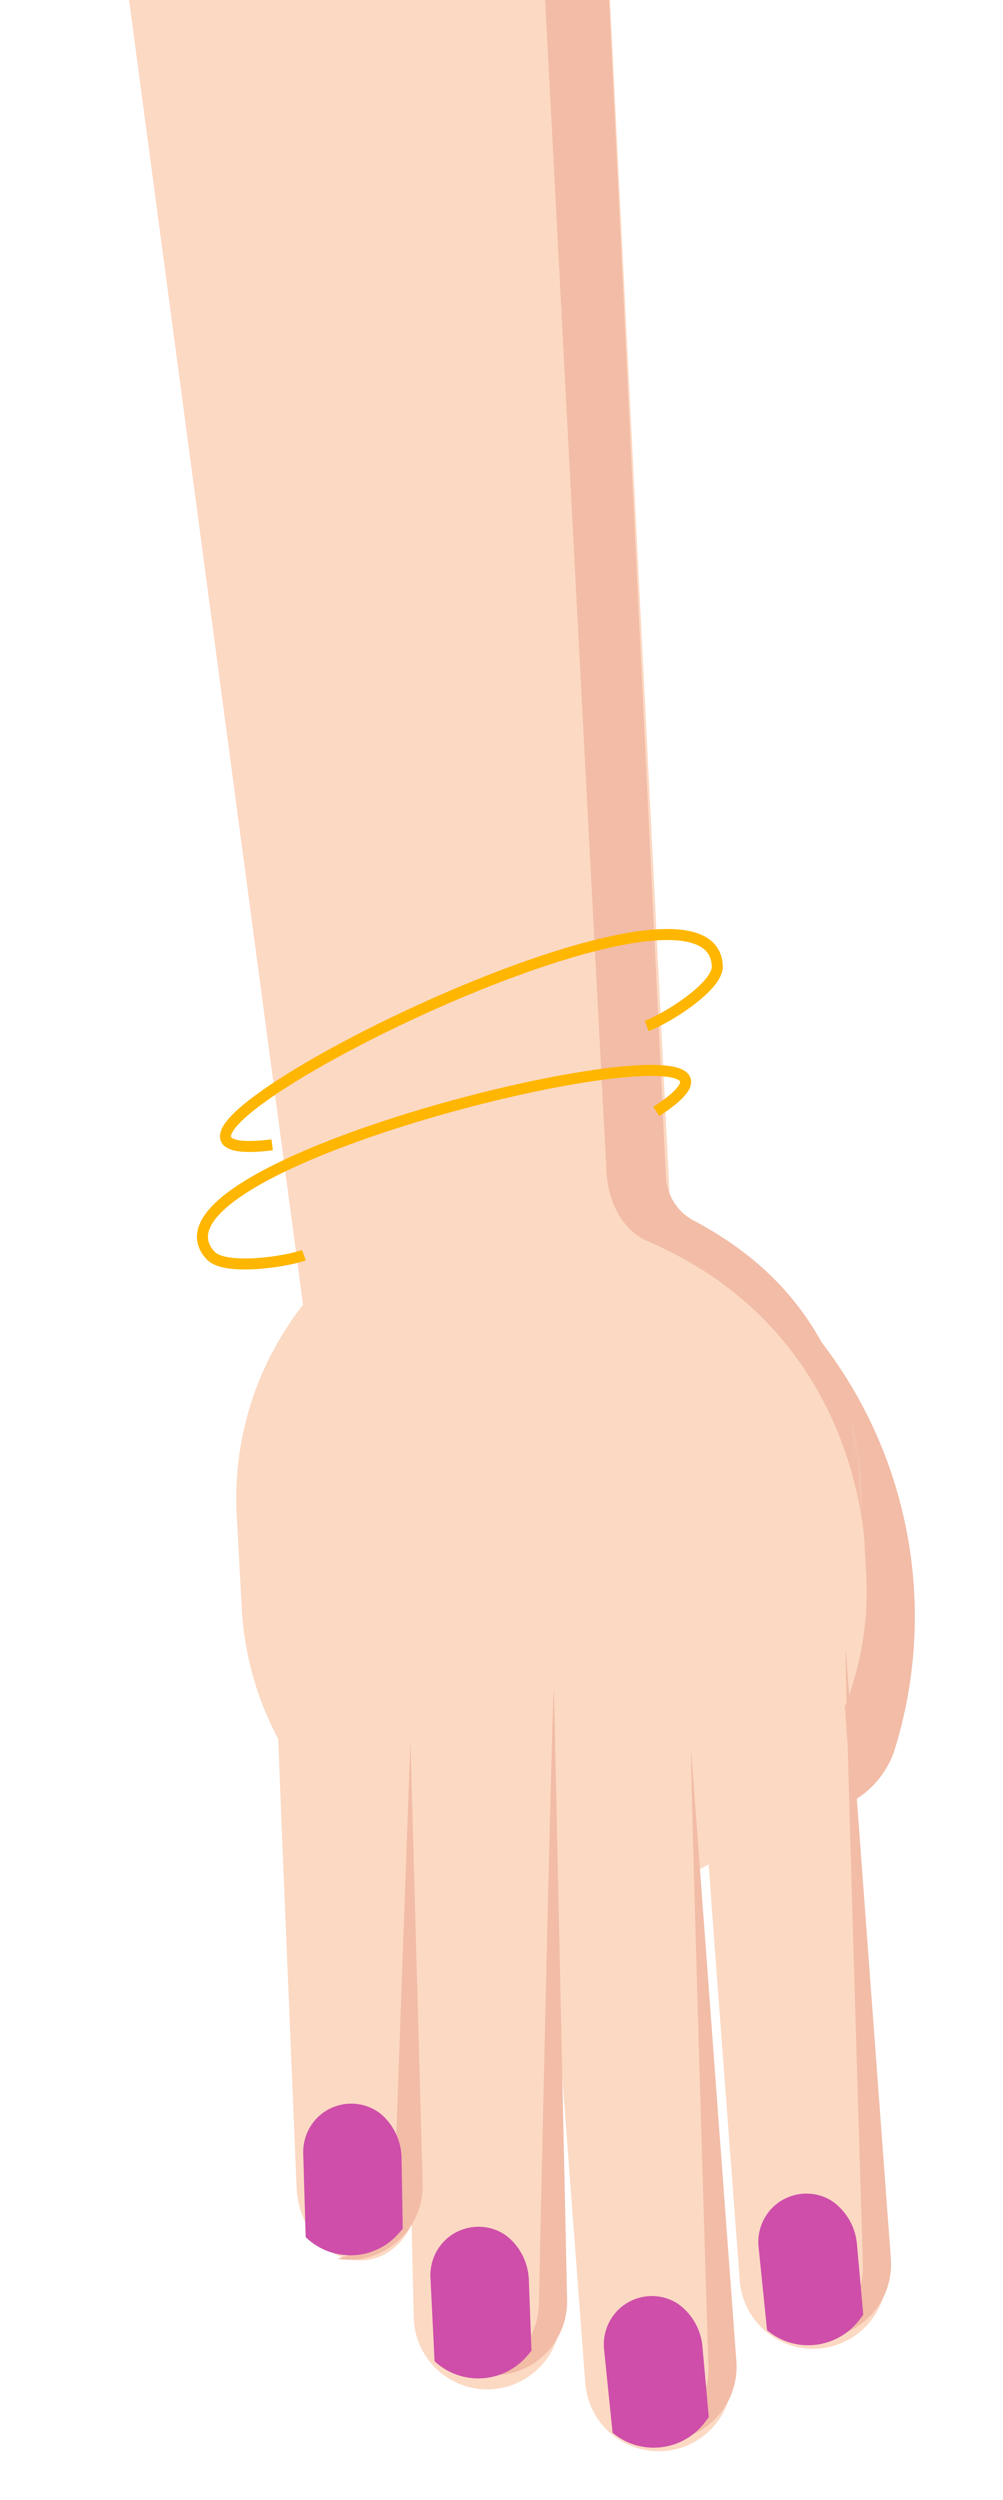 <svg xmlns="http://www.w3.org/2000/svg" width="155" height="386" fill="none" viewBox="0 0 155 386"><path fill="#F2BCA7" fill-rule="evenodd" d="M125.558 205.488L125.077 204.903C119.529 199.175 110.414 199.046 104.719 204.616C99.024 210.183 98.907 219.34 104.452 225.066L118.585 239.653L111.065 260.668C108.375 268.181 112.262 276.469 119.745 279.177C127.229 281.885 135.473 277.991 138.161 270.477C145.225 248.081 140.478 223.602 125.558 205.488" clip-rule="evenodd"/><path fill="#FCD9C3" fill-rule="evenodd" d="M81.185 183.071C54.569 185.074 34.628 208.372 36.647 235.114L37.41 249.244C39.433 275.986 62.642 296.039 89.262 294.035C115.878 292.033 135.817 268.735 133.798 241.992L133.033 227.864C131.014 201.12 107.8 181.067 81.185 183.071" clip-rule="evenodd"/><mask id="mask0_3_203" width="115" height="339" x="7" y="-108" maskUnits="userSpaceOnUse" style="mask-type:alpha"><path fill="#fff" fill-rule="evenodd" d="M121.912 221.882L42.16 230.264L7.569 -98.847L87.321 -107.229L121.912 221.882Z" clip-rule="evenodd"/></mask><g mask="url(#mask0_3_203)"><path fill="#FCD9C3" fill-rule="evenodd" d="M103.992 194.679L90.344 -78.461C88.674 -94.348 59.605 -104.316 43.791 -102.654C27.977 -100.992 8.923 -85.966 10.593 -70.079L46.725 200.698C48.395 216.587 62.568 228.119 78.382 226.457C94.196 224.795 105.662 210.568 103.992 194.679" clip-rule="evenodd"/></g><mask id="mask1_3_203" width="122" height="360" x="13" y="-109" maskUnits="userSpaceOnUse" style="mask-type:alpha"><path fill="#fff" fill-rule="evenodd" d="M134.754 241.891L50.296 250.768L13.484 -99.469L97.942 -108.346L134.754 241.891Z" clip-rule="evenodd"/></mask><g mask="url(#mask1_3_203)"><path fill="#F2BCA7" fill-rule="evenodd" d="M100.138 191.679C96.088 189.937 93.944 185.399 93.731 180.98L80.637 -68.767C78.967 -84.655 42.309 -93.823 26.495 -92.161C22.161 -91.705 18.173 -90.281 14.673 -88.163C19.186 -95.575 34.522 -101.68 43.791 -102.654C59.605 -104.316 88.675 -94.348 90.345 -78.461L102.905 181.699C103.044 184.582 104.709 187.158 107.254 188.501C121.516 196.029 134.94 210.022 133.798 241.992C133.798 241.992 134.831 206.6 100.138 191.679" clip-rule="evenodd"/></g><path fill="#FCD9C3" fill-rule="evenodd" d="M130.052 256.629C129.58 250.351 124.138 245.641 117.883 246.101C111.62 246.564 106.912 252.04 107.369 258.332L110.336 299.157C110.337 299.166 114.317 352.099 114.317 352.107C114.79 358.387 120.231 363.097 126.485 362.637C132.75 362.175 137.456 356.698 137 350.406L130.054 256.659C130.054 256.651 130.053 256.64 130.052 256.629" clip-rule="evenodd"/><path fill="#FCD9C3" fill-rule="evenodd" d="M106.177 272.449C105.705 266.171 100.264 261.461 94.008 261.921C87.745 262.384 83.037 267.86 83.495 274.152L86.461 314.977C86.462 314.986 90.442 367.919 90.443 367.927C90.915 374.207 96.357 378.917 102.611 378.458C108.875 377.995 113.582 372.518 113.125 366.227L106.18 272.479C106.179 272.471 106.178 272.46 106.177 272.449" clip-rule="evenodd"/><path fill="#FCD9C3" fill-rule="evenodd" d="M84.638 263.256C84.495 256.963 79.308 251.974 73.037 252.106C66.758 252.24 61.77 257.463 61.898 263.77L62.724 304.694C62.724 304.703 63.928 357.772 63.928 357.78C64.072 364.076 69.259 369.065 75.529 368.933C81.809 368.799 86.796 363.576 86.669 357.269L84.639 263.286C84.639 263.278 84.638 263.267 84.638 263.256" clip-rule="evenodd"/><path fill="#F2BCA7" fill-rule="evenodd" d="M133.336 349.117C133.336 349.117 130.255 248.731 130.726 255.009C130.727 255.019 130.728 255.03 130.729 255.039L137.674 348.786C138.131 355.078 133.425 360.554 127.16 361.017C126.43 361.071 125.712 361.048 125.01 360.966C130.144 359.55 133.738 354.652 133.336 349.117" clip-rule="evenodd"/><path fill="#F2BCA7" fill-rule="evenodd" d="M109.461 364.937C109.461 364.937 106.38 264.551 106.852 270.829C106.853 270.84 106.854 270.85 106.854 270.859L113.8 364.606C114.257 370.898 109.55 376.374 103.285 376.837C102.556 376.891 101.837 376.868 101.136 376.786C106.269 375.37 109.864 370.472 109.461 364.937" clip-rule="evenodd"/><path fill="#F2BCA7" fill-rule="evenodd" d="M83.289 355.206C83.289 355.206 85.466 254.797 85.609 261.09C85.609 261.101 85.609 261.112 85.609 261.12L87.639 355.103C87.766 361.41 82.779 366.632 76.499 366.767C75.767 366.782 75.051 366.722 74.355 366.603C79.555 365.458 83.401 360.755 83.289 355.206" clip-rule="evenodd"/><path fill="#FCD9C3" fill-rule="evenodd" d="M60.968 243.658C60.708 237.374 56.272 232.324 51.048 232.373C45.818 232.423 41.778 237.57 42.025 243.867L43.634 284.731C43.635 284.74 45.832 337.731 45.832 337.74C46.093 344.027 50.528 349.076 55.751 349.028C60.983 348.977 65.021 343.83 64.774 337.533L60.969 243.688C60.969 243.679 60.968 243.669 60.968 243.658" clip-rule="evenodd"/><path fill="#F2BCA7" fill-rule="evenodd" d="M60.964 337.326C60.964 337.326 63.425 268.733 63.425 268.742L65.314 337.205C65.478 343.511 60.523 348.754 54.243 348.915C53.512 348.933 52.795 348.875 52.098 348.759C57.292 347.593 61.11 342.874 60.964 337.326Z" clip-rule="evenodd"/><path fill="#CE4EAA" fill-rule="evenodd" d="M118.539 359.807L117.23 346.963C117.079 345.555 117.33 344.134 117.954 342.864C119.823 339.059 124.383 337.669 127.973 339.507C128.632 339.844 129.221 340.305 129.75 340.825C131.352 342.399 132.314 344.516 132.45 346.765L133.406 357.394L132.878 358.103C129.463 362.689 122.922 363.466 118.539 359.807" clip-rule="evenodd"/><path fill="#CE4EAA" fill-rule="evenodd" d="M94.665 375.627L93.355 362.783C93.205 361.376 93.456 359.954 94.079 358.684C95.949 354.879 100.508 353.489 104.098 355.327C104.757 355.665 105.347 356.125 105.876 356.645C107.478 358.219 108.44 360.336 108.575 362.585L109.532 373.214L109.003 373.924C105.588 378.509 99.047 379.286 94.665 375.627" clip-rule="evenodd"/><path fill="#CE4EAA" fill-rule="evenodd" d="M67.157 364.588L66.522 351.693C66.445 350.28 66.771 348.873 67.46 347.638C69.526 343.935 74.152 342.786 77.641 344.809C78.281 345.181 78.846 345.671 79.347 346.218C80.864 347.875 81.714 350.039 81.732 352.291L82.131 362.956L81.566 363.637C77.915 368.038 71.343 368.471 67.157 364.588" clip-rule="evenodd"/><path fill="#CE4EAA" fill-rule="evenodd" d="M47.24 345.429L46.861 332.523C46.813 331.108 47.166 329.709 47.88 328.489V328.489C50.019 324.834 54.667 323.786 58.115 325.886C58.748 326.271 59.302 326.774 59.792 327.332C61.276 329.021 62.083 331.204 62.056 333.456L62.242 344.127L61.664 344.795C57.926 349.115 51.346 349.404 47.24 345.429" clip-rule="evenodd"/><path stroke="#FFB600" stroke-width="1.701" d="M101.416 171.618C129.418 153.451 18.203 178.544 32.571 193.881C34.708 196.161 43.792 194.928 46.968 193.807"/><path stroke="#FFB600" stroke-width="1.701" d="M42.059 176.766C7.179 181.111 110.078 128.351 110.849 149.183C110.964 152.281 103.178 157.206 99.933 158.407"/></svg>